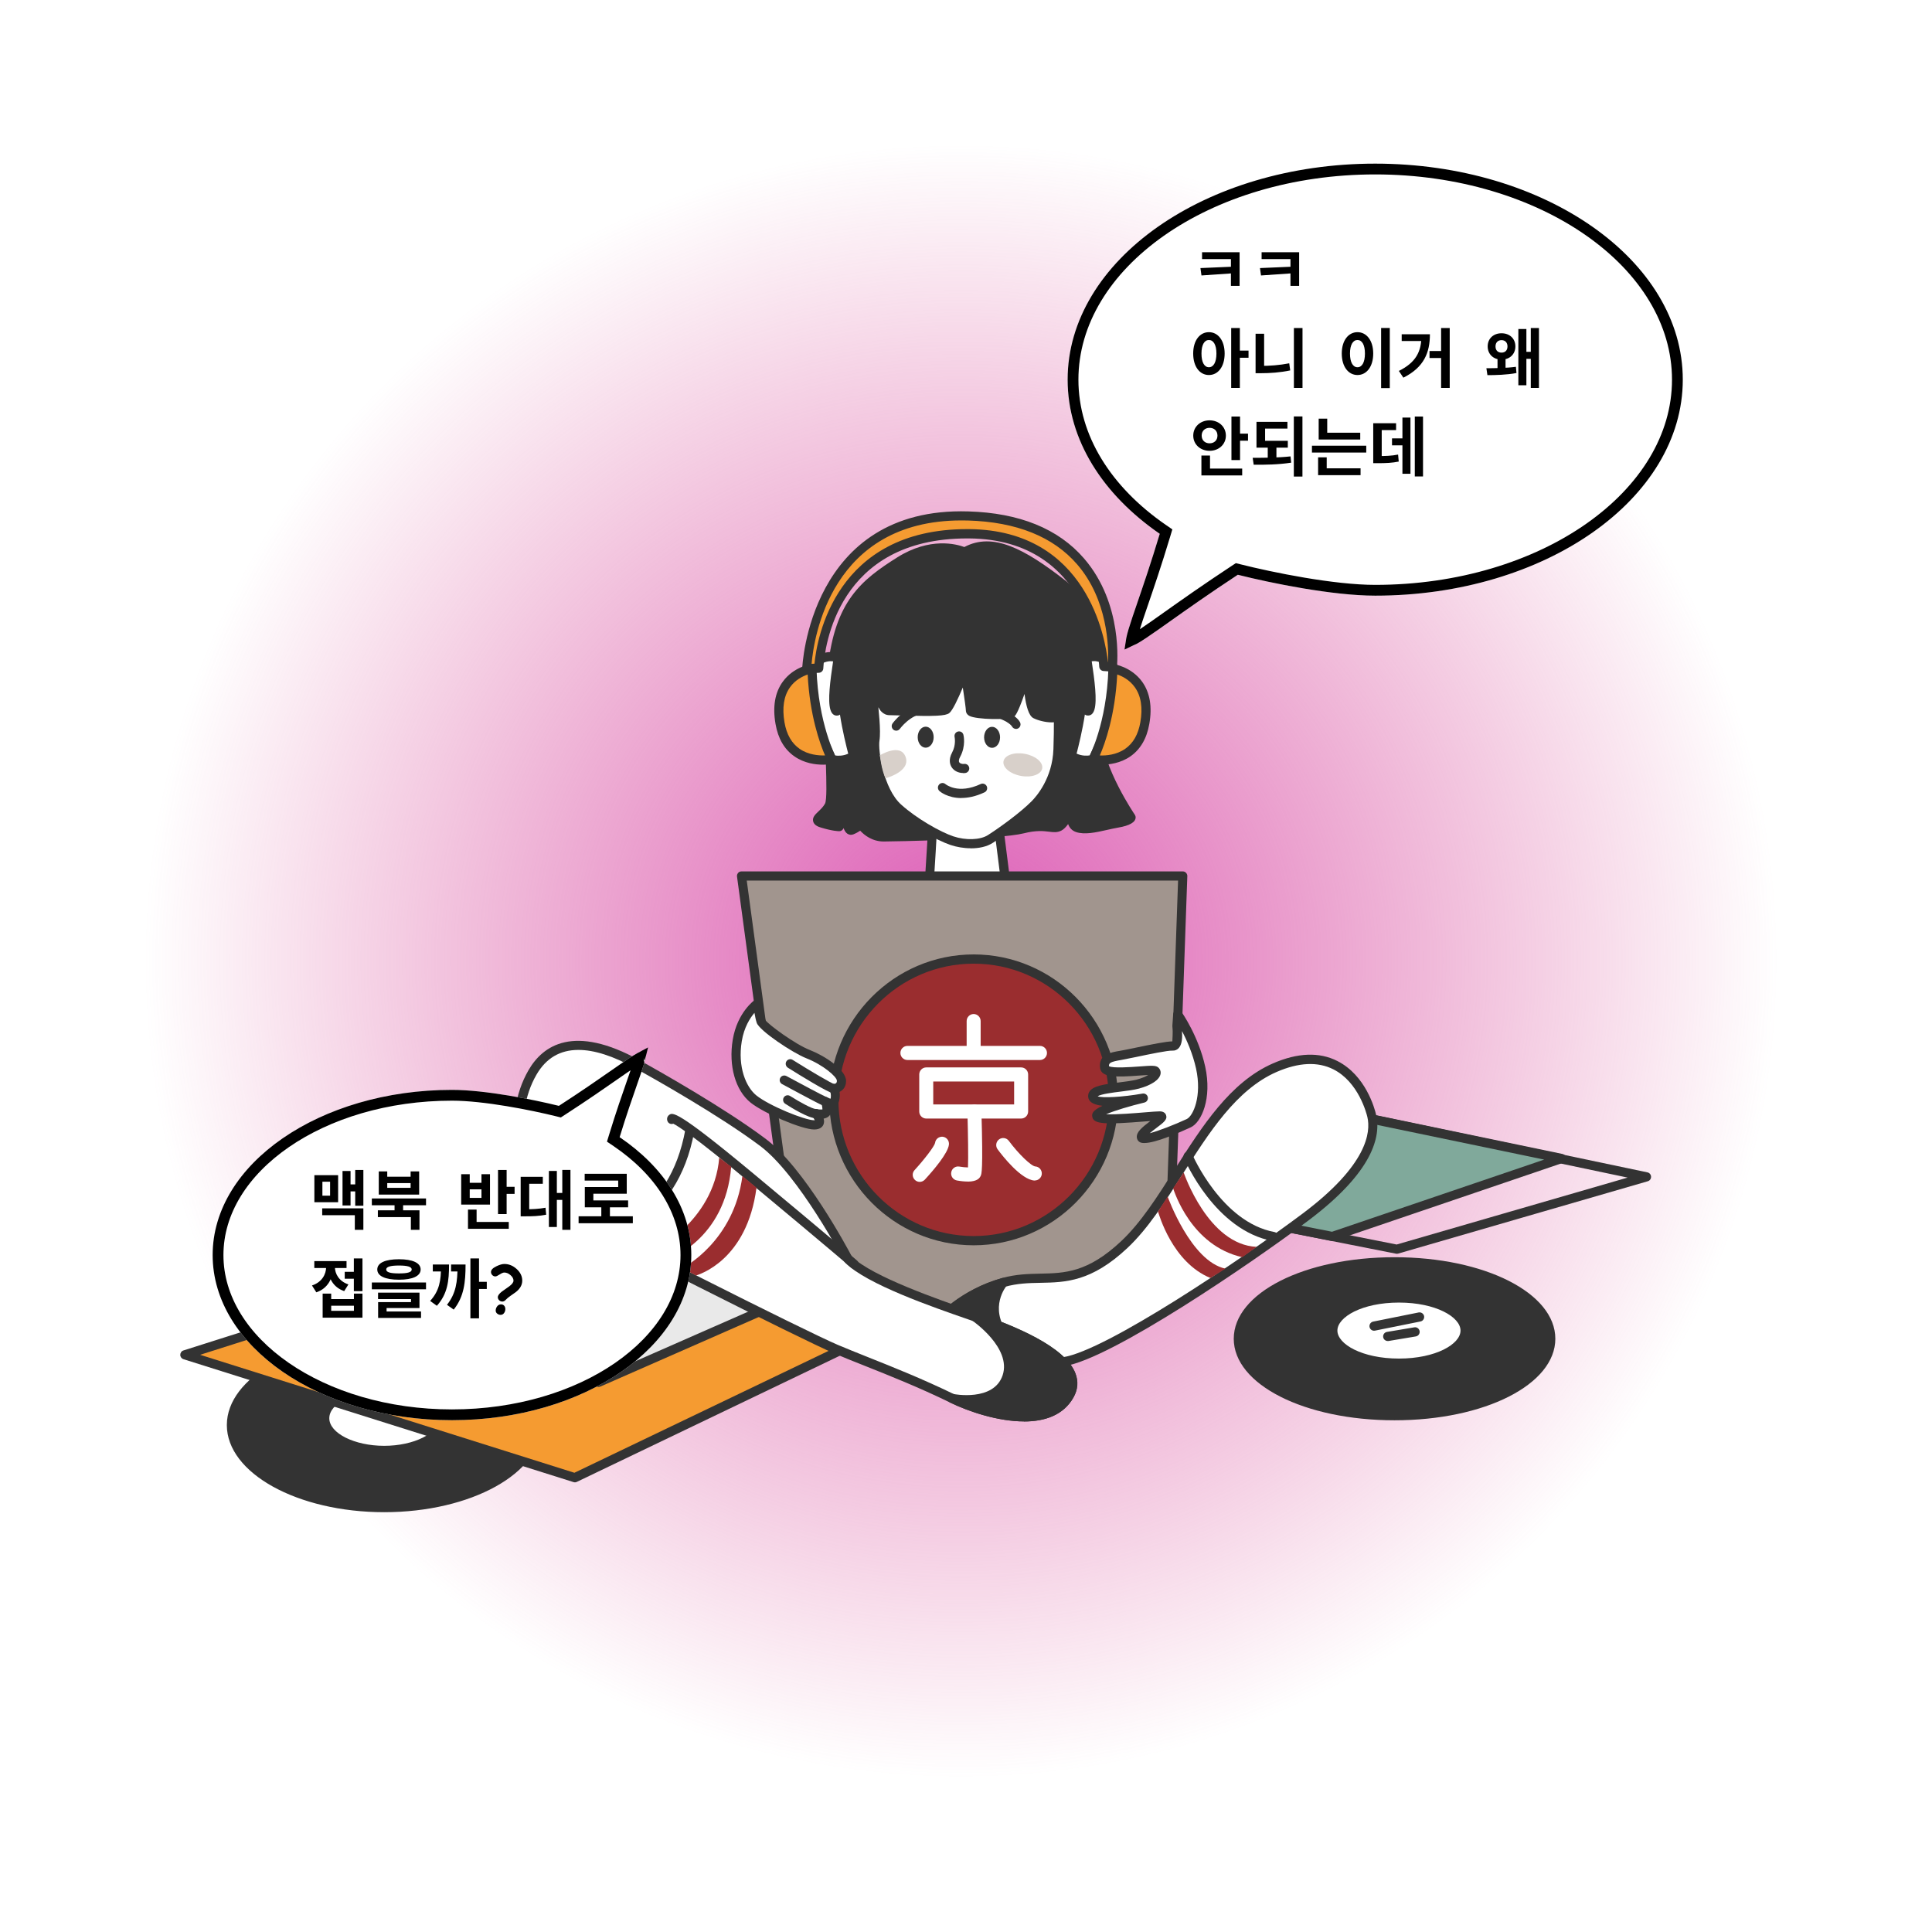 <svg width="393" height="393" viewBox="0 0 393 393" fill="none" xmlns="http://www.w3.org/2000/svg">
<circle cx="195.5" cy="195.5" r="167.484" fill="url(#paint0_radial_186_1890)"/>
<path d="M78.153 306.671C95.32 306.671 109.236 299.156 109.236 289.885C109.236 280.614 95.32 273.098 78.153 273.098C60.986 273.098 47.069 280.614 47.069 289.885C47.069 299.156 60.986 306.671 78.153 306.671Z" fill="#333333"/>
<path d="M78.153 307.604C60.502 307.604 46.143 299.655 46.143 289.885C46.143 280.114 60.502 272.151 78.153 272.151C95.803 272.151 110.162 280.1 110.162 289.885C110.162 299.67 95.803 307.604 78.153 307.604ZM78.153 274.017C61.528 274.017 47.995 281.133 47.995 289.87C47.995 298.608 61.528 305.724 78.153 305.724C94.777 305.724 108.31 298.608 108.31 289.87C108.31 281.133 94.777 274.017 78.153 274.017Z" fill="#333333"/>
<path d="M283.672 287.977C301.225 287.977 315.454 280.968 315.454 272.324C315.454 263.679 301.225 256.671 283.672 256.671C266.12 256.671 251.891 263.679 251.891 272.324C251.891 280.968 266.12 287.977 283.672 287.977Z" fill="#333333"/>
<path d="M283.672 288.909C265.339 288.909 250.965 281.621 250.965 272.323C250.965 263.026 265.324 255.738 283.672 255.738C302.021 255.738 316.38 263.026 316.38 272.323C316.38 281.621 302.021 288.909 283.672 288.909ZM283.672 257.603C266.663 257.603 252.831 264.203 252.831 272.323C252.831 280.444 266.663 287.044 283.672 287.044C300.682 287.044 314.528 280.444 314.528 272.323C314.528 264.203 300.696 257.603 283.672 257.603Z" fill="#333333"/>
<path d="M196.233 112.307C196.233 112.307 190.436 109.509 183.014 114.172C175.592 118.85 170.72 123.053 169.324 135.894C167.928 148.735 169.794 161.82 168.626 163.929C167.472 166.038 164.922 166.727 167.23 167.43C169.552 168.133 170.706 168.133 170.706 168.133L172.102 165.091C172.102 165.091 172.102 169.295 173.256 168.821C174.409 168.348 175.107 167.659 175.107 167.659C175.107 167.659 176.731 170.228 179.751 170.228C182.771 170.228 203.413 169.754 208.043 168.592C212.687 167.43 214.069 168.821 215.465 168.118C216.861 167.415 218.243 163.685 218.243 163.685C218.243 163.685 217.089 167.659 219.169 168.362C221.249 169.065 224.496 167.889 227.289 167.43C230.066 166.956 230.066 166.268 230.066 166.268C230.066 166.268 223.343 156.454 223.115 149.209C222.887 141.963 224.269 125.148 216.163 118.835C208.043 112.522 201.789 109.022 196.219 112.293L196.233 112.307Z" fill="#333333"/>
<path d="M179.766 171.174C177.415 171.174 175.805 169.869 174.979 168.979C174.623 169.223 174.167 169.482 173.612 169.711C173.184 169.883 172.728 169.84 172.358 169.582C172.016 169.352 171.774 168.951 171.603 168.448L171.56 168.535C171.404 168.865 171.076 169.08 170.72 169.08C170.592 169.08 169.352 169.065 166.973 168.334C166.56 168.205 165.606 167.918 165.406 167.071C165.221 166.253 165.819 165.694 166.446 165.091C166.916 164.646 167.458 164.13 167.814 163.484C168.213 162.753 168.113 158.994 167.999 155.364C167.842 150.098 167.629 142.881 168.398 135.794C169.851 122.322 175.164 118.003 182.515 113.383C189.168 109.194 194.581 110.686 196.162 111.274C201.974 108.189 208.371 111.604 216.733 118.104C224.026 123.771 224.026 136.841 224.012 145.493C224.012 146.884 224.012 148.118 224.041 149.166C224.254 156.038 230.765 165.622 230.836 165.722C230.935 165.88 231.007 166.067 231.007 166.253C231.007 167.243 229.81 167.946 227.445 168.348C226.705 168.477 225.95 168.649 225.166 168.822C222.944 169.324 220.65 169.84 218.884 169.252C218.043 168.965 217.545 168.377 217.274 167.631C216.847 168.219 216.377 168.721 215.878 168.965C215.052 169.381 214.283 169.295 213.385 169.18C212.302 169.051 210.807 168.865 208.257 169.51C203.228 170.773 181.589 171.174 179.737 171.174H179.766ZM175.136 166.741C175.136 166.741 175.207 166.741 175.236 166.741C175.506 166.77 175.763 166.928 175.919 167.172C175.976 167.258 177.33 169.309 179.78 169.309C182.757 169.309 203.385 168.822 207.858 167.702C210.735 166.971 212.488 167.186 213.656 167.329C214.411 167.415 214.781 167.459 215.094 167.301C215.75 166.971 216.818 165.005 217.431 163.37C217.602 162.896 218.115 162.652 218.585 162.81C219.055 162.968 219.325 163.47 219.183 163.958C218.898 164.933 218.599 167.172 219.511 167.487C220.793 167.918 222.83 167.459 224.81 167.014C225.608 166.827 226.42 166.655 227.189 166.526C228.044 166.382 228.571 166.225 228.898 166.096C227.331 163.671 222.459 155.622 222.246 149.252C222.217 148.19 222.217 146.927 222.217 145.507C222.217 137.716 222.217 124.703 215.65 119.581C207.701 113.398 201.761 110.155 196.732 113.111C196.461 113.268 196.148 113.283 195.863 113.154C195.649 113.053 190.393 110.657 183.527 114.976C176.418 119.452 171.646 123.34 170.278 136.009C169.523 142.968 169.737 150.098 169.894 155.321C170.05 160.658 170.093 163.269 169.48 164.403C168.982 165.306 168.27 165.981 167.757 166.469C167.714 166.512 167.671 166.54 167.629 166.583C168.825 166.942 169.68 167.1 170.193 167.172L171.318 164.733C171.503 164.331 171.931 164.116 172.358 164.216C172.785 164.316 173.085 164.689 173.085 165.12C173.085 166.139 173.213 167.258 173.384 167.803C174.096 167.444 174.523 167.028 174.523 167.014C174.694 166.842 174.936 166.741 175.179 166.741H175.136Z" fill="#333333"/>
<path d="M189.04 179.353C189.04 179.353 189.738 168.377 189.738 167.444C189.738 166.512 202.957 166.741 202.957 166.741L204.581 179.582L199.011 183.556L189.04 179.353Z" fill="white"/>
<path d="M199.026 184.489C198.912 184.489 198.784 184.46 198.67 184.417L188.698 180.213C188.327 180.056 188.099 179.697 188.128 179.295C188.327 176.253 188.826 168.176 188.826 167.444C188.826 167.2 188.968 166.856 189.154 166.684C189.424 166.411 190.265 165.579 203 165.809C203.456 165.809 203.841 166.167 203.898 166.626L205.522 179.467C205.564 179.812 205.422 180.142 205.137 180.342L199.567 184.317C199.41 184.431 199.225 184.489 199.026 184.489ZM190.008 178.75L198.897 182.495L203.584 179.152L202.131 167.659C197.302 167.588 192.159 167.702 190.635 168.018C190.535 170.098 190.136 176.626 189.994 178.75H190.008Z" fill="#333333"/>
<path d="M177.629 142.968C177.629 142.968 178.327 148.405 177.971 150.5C177.629 152.609 178.712 160.773 182.672 164.345C185.977 167.329 190.963 170.113 193.627 171.002C196.234 171.878 199.539 171.878 201.447 170.658C203.883 169.094 208.057 166.11 210.493 163.656C212.473 161.662 215.009 157.702 215.194 152.437C215.365 147.186 215.251 145.493 215.251 145.493L213.969 137.372L202.487 128.089L179.524 134.919L177.615 142.982L177.629 142.968Z" fill="white"/>
<path d="M197.487 172.552C196.034 172.552 194.567 172.294 193.342 171.878C190.521 170.931 185.393 168.047 182.059 165.034C177.814 161.217 176.689 152.623 177.073 150.342C177.344 148.735 176.903 144.56 176.717 143.082C176.703 142.968 176.717 142.853 176.732 142.752L178.64 134.689C178.712 134.359 178.968 134.101 179.282 134.015L202.245 127.185C202.53 127.099 202.844 127.157 203.086 127.358L214.568 136.64C214.753 136.784 214.867 136.999 214.895 137.229L216.177 145.349C216.192 145.507 216.306 147.229 216.135 152.48C215.921 159.037 212.274 163.197 211.163 164.316C208.499 166.999 204.126 170.055 201.96 171.447C200.721 172.251 199.111 172.566 197.487 172.566V172.552ZM178.569 143.025C178.683 143.986 179.225 148.635 178.897 150.658C178.583 152.552 179.68 160.4 183.299 163.656C186.461 166.512 191.276 169.238 193.926 170.127C196.447 170.974 199.41 170.873 200.963 169.869C203.684 168.118 207.63 165.22 209.852 162.982C210.835 161.992 214.083 158.276 214.283 152.394C214.454 147.286 214.34 145.55 214.34 145.536L213.129 137.86L202.302 129.108L180.321 135.65L178.569 143.025Z" fill="#333333"/>
<path d="M159.181 240.028L150.833 178.19H240.594L238.158 247.388L223.029 265.781L200.236 273.141L182.145 266.125L164.58 253.17L159.181 240.028Z" fill="#A1958E"/>
<path d="M200.237 274.074C200.123 274.074 200.009 274.06 199.909 274.017L181.817 267.015C181.746 266.986 181.675 266.943 181.603 266.9L164.039 253.93C163.896 253.83 163.797 253.686 163.725 253.528L158.326 240.386C158.298 240.315 158.269 240.228 158.269 240.157L149.922 178.319C149.879 178.047 149.964 177.789 150.135 177.573C150.306 177.358 150.563 177.258 150.833 177.258H240.594C240.85 177.258 241.078 177.358 241.264 177.545C241.434 177.731 241.534 177.975 241.52 178.219L239.084 247.416C239.084 247.617 238.999 247.818 238.87 247.976L223.742 266.369C223.628 266.498 223.485 266.613 223.314 266.656L200.521 274.017C200.436 274.045 200.336 274.06 200.237 274.06V274.074ZM182.601 265.308L200.265 272.151L222.488 264.978L237.246 247.043L239.64 179.123H151.902L160.093 239.784L165.335 252.567L182.601 265.308Z" fill="#333333"/>
<path d="M218.155 243.981C229.259 232.798 229.259 214.665 218.155 203.482C207.051 192.298 189.047 192.298 177.943 203.482C166.839 214.665 166.839 232.798 177.943 243.981C189.047 255.165 207.051 255.165 218.155 243.981Z" fill="#9A2D2F"/>
<path d="M198.057 253.313C181.86 253.313 168.697 240.042 168.697 223.729C168.697 207.416 181.874 194.145 198.057 194.145C214.24 194.145 227.431 207.416 227.431 223.729C227.431 240.042 214.254 253.313 198.057 253.313ZM198.057 196.024C182.886 196.024 170.549 208.449 170.549 223.729C170.549 239.009 182.886 251.434 198.057 251.434C213.229 251.434 225.565 239.009 225.565 223.729C225.565 208.449 213.229 196.024 198.057 196.024Z" fill="#333333"/>
<path d="M284.142 255.035C284.142 255.035 284.028 255.035 283.971 255.021L248.486 248.019C248.144 247.947 247.873 247.703 247.774 247.373C247.674 247.043 247.774 246.685 248.016 246.441L269.811 225.178C270.025 224.963 270.339 224.877 270.638 224.934L335.113 238.478C335.526 238.564 335.839 238.923 335.853 239.353C335.868 239.784 335.597 240.171 335.184 240.286L284.385 255.006C284.299 255.035 284.214 255.049 284.128 255.049L284.142 255.035ZM250.566 246.527L284.1 253.155L331.081 239.54L270.737 226.857L250.566 246.527Z" fill="#333333"/>
<path d="M317.648 235.652L270.453 225.838L248.657 247.086L271.008 251.505L317.648 235.652Z" fill="#80A99B"/>
<path d="M271.008 252.438C271.008 252.438 270.894 252.438 270.837 252.424L248.472 248.005C248.13 247.933 247.859 247.689 247.76 247.359C247.66 247.029 247.76 246.67 248.002 246.427L269.797 225.164C270.011 224.948 270.324 224.862 270.624 224.92L317.819 234.733C318.232 234.819 318.531 235.164 318.56 235.594C318.588 236.01 318.332 236.398 317.933 236.541L271.293 252.409C271.193 252.438 271.094 252.452 270.994 252.452L271.008 252.438ZM250.566 246.527L270.951 250.559L314.115 235.881L270.737 226.871L250.566 246.541V246.527Z" fill="#333333"/>
<path d="M191.134 268.579C191.134 268.579 195.778 263.213 204.126 260.874C212.474 258.536 218.271 262.983 228.713 253.17C239.155 243.356 245.409 223.27 259.327 217.201C273.245 211.132 278.117 223.04 279.043 227.015C279.969 230.989 278.345 237.99 265.595 247.574C252.845 257.158 225.465 275.609 216.42 277.001C207.374 278.407 199.254 277.474 199.254 277.474L191.134 268.593V268.579Z" fill="white"/>
<path d="M205.849 278.708C201.96 278.708 199.339 278.407 199.14 278.393C198.912 278.364 198.712 278.263 198.57 278.091L190.45 269.21C190.136 268.866 190.122 268.321 190.436 267.962C190.635 267.732 195.35 262.352 203.869 259.97C206.675 259.181 209.183 259.138 211.604 259.081C216.562 258.981 221.249 258.88 228.072 252.467C232.089 248.693 235.451 243.399 238.998 237.804C244.526 229.109 250.238 220.113 258.942 216.311C263.956 214.131 268.358 213.958 272.034 215.824C277.789 218.736 279.627 225.451 279.926 226.771C280.937 231.104 279.37 238.349 266.122 248.292C254.597 256.943 226.106 276.413 216.533 277.89C212.587 278.507 208.826 278.679 205.821 278.679L205.849 278.708ZM199.695 276.57C201.305 276.728 208.485 277.288 216.277 276.068C224.995 274.72 252.332 256.341 265.039 246.814C278.131 236.986 278.871 230.314 278.145 227.215C277.974 226.498 276.35 220.099 271.222 217.517C268.059 215.924 264.184 216.096 259.697 218.047C251.506 221.62 245.95 230.372 240.58 238.822C236.961 244.518 233.528 249.913 229.354 253.844C222.018 260.745 216.761 260.846 211.661 260.946C209.24 260.989 206.96 261.047 204.382 261.764C198.043 263.543 193.869 267.159 192.416 268.593L199.695 276.556V276.57Z" fill="#333333"/>
<path d="M216.42 276.987C207.374 278.393 199.254 277.46 199.254 277.46L191.134 268.579C191.134 268.579 195.778 263.213 204.126 260.874C204.126 260.874 199.895 265.781 204.24 271.735C208.585 277.69 216.42 276.987 216.42 276.987Z" fill="#333333"/>
<path d="M205.849 278.708C201.96 278.708 199.339 278.407 199.14 278.393C198.912 278.364 198.712 278.263 198.57 278.091L190.45 269.21C190.136 268.866 190.122 268.321 190.436 267.962C190.635 267.732 195.35 262.352 203.869 259.97C204.268 259.856 204.681 260.028 204.895 260.372C205.108 260.717 205.08 261.176 204.809 261.477C204.667 261.649 201.134 265.91 204.966 271.176C208.969 276.642 216.248 276.068 216.32 276.054C216.804 275.996 217.26 276.37 217.317 276.872C217.374 277.374 217.032 277.833 216.533 277.905C212.587 278.522 208.826 278.694 205.821 278.694L205.849 278.708ZM199.695 276.57C200.806 276.671 204.539 276.972 209.297 276.757C207.259 275.939 205.151 274.562 203.499 272.295C200.593 268.321 201.205 264.719 202.131 262.51C197.045 264.404 193.698 267.345 192.416 268.608L199.695 276.57Z" fill="#333333"/>
<path d="M78.153 295.021C84.832 295.021 90.247 292.092 90.247 288.479C90.247 284.865 84.832 281.936 78.153 281.936C71.473 281.936 66.058 284.865 66.058 288.479C66.058 292.092 71.473 295.021 78.153 295.021Z" fill="white"/>
<path d="M78.153 295.954C70.845 295.954 65.132 292.668 65.132 288.479C65.132 284.289 70.859 281.004 78.153 281.004C85.446 281.004 91.173 284.289 91.173 288.479C91.173 292.668 85.446 295.954 78.153 295.954ZM78.153 282.883C72.098 282.883 66.984 285.451 66.984 288.493C66.984 291.535 72.098 294.103 78.153 294.103C84.207 294.103 89.321 291.535 89.321 288.493C89.321 285.451 84.207 282.883 78.153 282.883Z" fill="#333333"/>
<path d="M37.596 275.595L116.915 300.588L175.364 272.553L119.237 249.669L37.596 275.595Z" fill="#F59B31"/>
<path d="M116.915 301.52C116.815 301.52 116.73 301.52 116.644 301.477L37.325 276.484C36.941 276.37 36.67 276.011 36.67 275.595C36.67 275.193 36.926 274.82 37.311 274.705L118.952 248.78C119.151 248.722 119.379 248.722 119.579 248.808L175.706 271.707C176.048 271.85 176.276 272.18 176.29 272.539C176.29 272.912 176.09 273.256 175.763 273.414L117.314 301.449C117.185 301.506 117.057 301.535 116.915 301.535V301.52ZM40.687 275.58L116.843 299.584L173.056 272.625L119.194 250.659L40.687 275.595V275.58Z" fill="#333333"/>
<path d="M298.018 270.659C298.018 274.318 291.992 277.288 284.57 277.288C277.148 277.288 271.122 274.318 271.122 270.659C271.122 267.001 277.148 264.031 284.57 264.031C291.992 264.031 298.018 267.001 298.018 270.659Z" fill="white"/>
<path d="M284.57 278.22C276.507 278.22 270.196 274.906 270.196 270.659C270.196 266.412 276.507 263.098 284.57 263.098C292.633 263.098 298.944 266.412 298.944 270.659C298.944 274.906 292.633 278.22 284.57 278.22ZM284.57 264.963C277.077 264.963 272.048 267.905 272.048 270.659C272.048 273.414 277.077 276.355 284.57 276.355C292.063 276.355 297.092 273.414 297.092 270.659C297.092 267.905 292.063 264.963 284.57 264.963Z" fill="#333333"/>
<path d="M279.498 270.688C279.071 270.688 278.686 270.387 278.587 269.942C278.487 269.44 278.815 268.938 279.313 268.837L288.587 266.972C289.086 266.886 289.57 267.202 289.684 267.704C289.784 268.206 289.456 268.708 288.957 268.808L279.684 270.674C279.684 270.674 279.555 270.688 279.498 270.688Z" fill="#333333"/>
<path d="M282.276 272.783C281.835 272.783 281.436 272.453 281.365 272.008C281.279 271.506 281.621 271.018 282.134 270.932L287.704 269.999C288.202 269.913 288.687 270.258 288.772 270.774C288.858 271.276 288.516 271.764 288.003 271.85L282.433 272.783C282.433 272.783 282.333 272.783 282.276 272.783Z" fill="#333333"/>
<path d="M88.737 270.688L121.786 281.205L154.494 266.829L129.607 254.389L88.737 270.688Z" fill="#E9E9E9"/>
<path d="M121.786 282.137C121.687 282.137 121.601 282.123 121.502 282.094L88.452 271.578C88.082 271.463 87.825 271.118 87.811 270.717C87.811 270.315 88.025 269.956 88.395 269.813L129.28 253.514C129.522 253.414 129.792 253.428 130.035 253.543L154.907 265.982C155.235 266.14 155.434 266.484 155.42 266.843C155.42 267.202 155.192 267.532 154.865 267.675L122.157 282.037C122.043 282.094 121.915 282.109 121.786 282.109V282.137ZM91.501 270.588L121.73 280.2L152.286 266.771L129.565 255.408L91.486 270.588H91.501Z" fill="#333333"/>
<path d="M172.572 256.197C172.572 256.197 163.298 238.449 155.178 232.366C147.058 226.297 134.308 219.052 129.664 216.484C125.02 213.915 113.895 208.535 108.325 218.119C102.755 227.703 105.775 241.018 113.424 245.68C121.074 250.358 163.982 271.836 170.022 274.418C176.048 276.986 184.281 279.913 193.683 284.461C200.179 287.604 213.399 291.233 217.573 283.758C221.747 276.283 205.051 270.214 198.327 267.876C191.604 265.537 176.988 260.63 172.586 256.197H172.572Z" fill="white"/>
<path d="M208.285 289.139C202.957 289.139 197.003 287.116 193.285 285.308C186.846 282.18 181.033 279.87 175.919 277.833C173.64 276.929 171.546 276.097 169.666 275.293C163.483 272.668 120.59 251.161 112.954 246.498C104.535 241.362 101.9 227.344 107.527 217.66C110.433 212.653 116.715 208.262 130.106 215.68C133.995 217.832 147.314 225.336 155.719 231.634C163.64 237.56 172.386 253.887 173.312 255.652C177.472 259.698 191.02 264.389 197.544 266.642L198.598 267.015C206.248 269.669 216.661 273.844 218.755 279.397C219.368 281.032 219.24 282.654 218.357 284.246C216.319 287.89 212.487 289.153 208.271 289.153L208.285 289.139ZM117.655 213.571C113.923 213.571 111.074 215.25 109.136 218.593C104.079 227.301 106.444 240.329 113.923 244.891C121.516 249.526 164.238 270.946 170.392 273.557C172.258 274.346 174.338 275.179 176.603 276.083C181.746 278.134 187.586 280.458 194.097 283.615C199.025 286.011 212.701 290.602 216.775 283.299C217.388 282.209 217.473 281.133 217.06 280.028C215.037 274.648 202.231 270.214 198.028 268.751L196.974 268.392C189.737 265.882 176.275 261.233 171.931 256.857C171.859 256.785 171.802 256.714 171.76 256.627C171.674 256.455 162.486 238.995 154.637 233.112C146.317 226.885 133.083 219.439 129.237 217.301C124.75 214.805 120.875 213.571 117.67 213.571H117.655Z" fill="#333333"/>
<path d="M198.328 267.89C205.051 270.229 221.747 276.298 217.573 283.773C213.399 291.248 200.18 287.618 193.684 284.476C193.684 284.476 202.729 286.341 204.809 280.042C206.903 273.73 198.313 267.89 198.313 267.89H198.328Z" fill="#333333"/>
<path d="M208.285 289.139C202.957 289.139 197.003 287.116 193.285 285.308C192.872 285.107 192.658 284.619 192.815 284.174C192.957 283.73 193.413 283.471 193.883 283.558C193.969 283.572 202.145 285.179 203.955 279.741C205.792 274.174 197.9 268.722 197.815 268.665C197.43 268.407 197.302 267.89 197.501 267.474C197.715 267.058 198.185 266.857 198.627 267.015C206.277 269.669 216.69 273.844 218.784 279.397C219.397 281.032 219.269 282.654 218.385 284.246C216.348 287.89 212.516 289.153 208.299 289.153L208.285 289.139ZM198.812 285.509C204.952 287.532 213.656 288.88 216.761 283.314C217.374 282.223 217.459 281.147 217.046 280.042C215.536 276.04 208.029 272.539 202.573 270.43C204.795 272.897 206.96 276.484 205.693 280.329C204.596 283.658 201.69 285.064 198.812 285.509Z" fill="#333333"/>
<path d="M173.74 258.077C173.526 258.077 173.313 258.005 173.127 257.847C173.099 257.818 169.438 254.633 152.272 240.343C141.161 231.089 137.884 229.038 136.958 228.578C136.502 228.751 135.989 228.55 135.79 228.091C135.591 227.631 135.704 227.115 136.089 226.814C136.816 226.254 137.571 225.666 153.454 238.894C170.663 253.213 174.31 256.398 174.352 256.427C174.737 256.771 174.78 257.359 174.452 257.747C174.267 257.962 174.011 258.062 173.754 258.062L173.74 258.077Z" fill="#333333"/>
<path d="M122.485 251.764C122.014 251.764 121.616 251.405 121.573 250.932C121.516 250.415 121.872 249.956 122.385 249.899C122.94 249.827 136.132 248.062 139.437 229.64C139.522 229.138 140.007 228.794 140.519 228.894C141.018 228.98 141.36 229.468 141.26 229.97C137.699 249.813 122.741 251.735 122.599 251.749C122.57 251.749 122.527 251.749 122.499 251.749L122.485 251.764Z" fill="#333333"/>
<path d="M259.085 252.467C259.085 252.467 258.971 252.467 258.914 252.452C247.19 250.286 241.093 236.154 240.836 235.551C240.637 235.078 240.851 234.533 241.321 234.332C241.791 234.131 242.332 234.346 242.531 234.82C242.588 234.963 248.515 248.636 259.241 250.616C259.74 250.716 260.082 251.19 259.982 251.706C259.897 252.151 259.512 252.467 259.07 252.467H259.085Z" fill="#333333"/>
<path d="M135.434 256.412L132.3 254.834C132.414 254.777 145.22 248.708 146.303 235.479L148.739 237.316C147.528 252.209 135.989 256.154 135.434 256.412Z" fill="#9A2D2F"/>
<path d="M141.616 259.468L138.753 257.976C139.18 257.79 149.295 252.452 151.018 239.224L153.882 241.591C151.944 256.47 142.101 259.253 141.616 259.454V259.468Z" fill="#9A2D2F"/>
<path d="M252.717 255.738C242.275 253.399 238.87 242.352 238.628 241.721L240.779 238.507C240.836 238.65 245.779 253.213 255.623 253.629L252.717 255.738Z" fill="#9A2D2F"/>
<path d="M246.235 259.971C238.457 256.785 235.765 247.029 235.551 246.441L237.517 243.399C237.56 243.528 242.261 256.599 249.284 258.062L246.221 259.971H246.235Z" fill="#9A2D2F"/>
<path d="M154.138 204.116C154.138 204.116 150.833 206.397 149.964 211.649C149.095 216.9 150.662 221.462 153.269 223.557C155.876 225.666 163.355 228.808 165.62 228.808C167.885 228.808 165.962 226.527 165.962 226.527C165.962 226.527 168.227 227.058 168.227 225.824C168.227 224.59 167.885 224.073 167.885 224.073C167.885 224.073 169.452 225.121 169.794 223.729C170.136 222.323 169.623 221.448 169.623 221.448C169.623 221.448 171.19 221.448 171.19 219.87C171.19 218.291 167.543 215.666 164.409 214.432C161.275 213.212 155.192 208.822 154.836 207.775C154.494 206.727 154.138 204.102 154.138 204.102V204.116Z" fill="white"/>
<path d="M165.62 229.755C163.141 229.755 155.42 226.484 152.685 224.289C149.594 221.806 148.169 216.785 149.053 211.491C149.979 205.91 153.469 203.442 153.611 203.341C153.882 203.155 154.209 203.126 154.509 203.255C154.808 203.384 155.007 203.657 155.05 203.987C155.15 204.69 155.449 206.699 155.705 207.502C156.161 208.306 161.688 212.395 164.723 213.585C167.7 214.748 172.102 217.56 172.102 219.884C172.102 221.075 171.489 221.763 170.777 222.108C170.848 222.596 170.862 223.227 170.677 223.959C170.464 224.819 169.908 225.149 169.609 225.278C169.452 225.336 169.295 225.379 169.125 225.393C169.125 225.537 169.125 225.68 169.125 225.838C169.125 226.355 168.911 226.814 168.526 227.129C168.241 227.359 167.899 227.474 167.543 227.545C167.657 227.947 167.671 228.392 167.486 228.794C167.287 229.238 166.788 229.755 165.606 229.755H165.62ZM153.497 205.996C152.571 207.072 151.36 208.951 150.89 211.792C150.021 217.057 151.759 221.132 153.853 222.825C156.432 224.905 163.683 227.875 165.62 227.875C165.663 227.875 165.691 227.875 165.734 227.875C165.634 227.646 165.435 227.33 165.264 227.129C165.008 226.828 164.979 226.383 165.179 226.039C165.378 225.695 165.777 225.522 166.176 225.608C166.56 225.695 167.059 225.723 167.301 225.666C167.273 224.891 167.087 224.547 167.087 224.547C166.874 224.174 166.945 223.686 167.258 223.385C167.572 223.098 168.042 223.04 168.384 223.27C168.569 223.385 168.854 223.485 168.968 223.485C169.125 222.495 168.825 221.893 168.811 221.878C168.654 221.591 168.654 221.233 168.811 220.946C168.982 220.659 169.281 220.486 169.595 220.486C170.236 220.472 170.236 220.013 170.236 219.841C170.236 219.023 167.401 216.598 164.039 215.278C161.261 214.188 154.466 209.669 153.925 208.047C153.754 207.531 153.583 206.713 153.454 205.967L153.497 205.996Z" fill="#333333"/>
<path d="M169.623 222.395C169.623 222.395 169.523 222.395 169.466 222.395C168.355 222.208 162.657 218.693 160.264 217.187C159.836 216.914 159.694 216.34 159.965 215.895C160.235 215.465 160.805 215.321 161.232 215.594C164.893 217.89 169.096 220.372 169.794 220.558C170.278 220.687 170.606 221.175 170.492 221.663C170.406 222.093 170.036 222.409 169.609 222.409L169.623 222.395Z" fill="#333333"/>
<path d="M167.885 225.02C167.757 225.02 167.643 224.992 167.515 224.948C166.275 224.418 159.381 220.687 159.096 220.529C158.64 220.286 158.469 219.726 158.711 219.267C158.953 218.808 159.509 218.65 159.965 218.88C162.415 220.199 167.301 222.825 168.241 223.227C168.711 223.428 168.925 223.973 168.726 224.446C168.569 224.805 168.227 225.006 167.871 225.006L167.885 225.02Z" fill="#333333"/>
<path d="M165.962 227.474C164.423 227.474 160.791 225.221 159.722 224.518C159.295 224.245 159.167 223.657 159.437 223.227C159.708 222.796 160.278 222.667 160.719 222.94C162.714 224.217 165.292 225.594 165.962 225.594C166.475 225.594 166.888 226.01 166.888 226.527C166.888 227.043 166.475 227.459 165.962 227.459V227.474Z" fill="#333333"/>
<path d="M198.057 215.451C197.273 215.451 196.632 214.805 196.632 214.016V207.703C196.632 206.914 197.273 206.268 198.057 206.268C198.84 206.268 199.481 206.914 199.481 207.703V214.016C199.481 214.805 198.84 215.451 198.057 215.451Z" fill="white"/>
<path d="M211.547 215.623H184.581C183.797 215.623 183.156 214.977 183.156 214.188C183.156 213.399 183.797 212.753 184.581 212.753H211.547C212.331 212.753 212.972 213.399 212.972 214.188C212.972 214.977 212.331 215.623 211.547 215.623Z" fill="white"/>
<path d="M207.715 227.531H188.413C187.629 227.531 186.988 226.885 186.988 226.096V218.564C186.988 217.775 187.629 217.129 188.413 217.129H207.715C208.499 217.129 209.14 217.775 209.14 218.564V226.096C209.14 226.885 208.499 227.531 207.715 227.531ZM189.837 224.662H206.291V219.999H189.837V224.662Z" fill="white"/>
<path d="M196.832 240.343C196.248 240.343 195.535 240.286 194.652 240.128C193.883 239.985 193.356 239.253 193.498 238.464C193.627 237.689 194.367 237.158 195.151 237.302C195.749 237.402 196.433 237.474 196.903 237.474C196.989 235.609 196.917 230.63 196.789 226.154C196.761 225.365 197.387 224.705 198.171 224.676C198.94 224.662 199.61 225.278 199.638 226.068C199.994 238.162 199.667 238.837 199.481 239.195C199.311 239.554 198.897 240.358 196.832 240.358V240.343Z" fill="white"/>
<path d="M187.088 240.415C186.746 240.415 186.39 240.286 186.119 240.028C185.535 239.482 185.507 238.579 186.048 238.005C188.113 235.752 190.051 233.184 190.208 232.495C190.293 231.706 190.991 231.161 191.775 231.233C192.558 231.319 193.114 232.036 193.028 232.825C192.829 234.604 189.88 238.048 188.128 239.956C187.843 240.257 187.458 240.415 187.088 240.415Z" fill="white"/>
<path d="M210.507 240.142C210.507 240.142 210.436 240.142 210.394 240.142C207.701 239.927 203.997 235.236 202.929 233.786C202.459 233.155 202.587 232.251 203.214 231.778C203.841 231.304 204.738 231.434 205.208 232.065C207.188 234.733 209.767 237.216 210.607 237.273C211.391 237.33 211.975 238.019 211.918 238.808C211.861 239.554 211.234 240.128 210.493 240.128L210.507 240.142Z" fill="white"/>
<path d="M239.369 208.679C239.369 208.679 240.095 212.854 238.542 212.782C236.99 212.71 230.038 214.331 228.029 214.661C226.021 214.991 224.425 215.264 224.681 217.158C224.952 219.037 234.326 217.287 234.995 217.832C235.651 218.377 234.454 219.712 231.448 220.53C228.442 221.347 221.761 221.247 222.288 223.184C222.815 225.121 232.573 223.37 232.573 223.37C232.573 223.37 222.944 225.666 223.086 227C223.214 228.349 233.913 227 235.921 227C237.93 227 232.046 229.97 232.175 231.304C232.303 232.653 240.067 229.281 241.805 228.478C243.543 227.675 245.551 223.227 244.212 217.172C242.873 211.118 239.525 206.397 239.525 206.397L239.369 208.693V208.679Z" fill="white"/>
<path d="M232.744 232.51C232.374 232.51 232.075 232.452 231.861 232.337C231.505 232.137 231.291 231.792 231.249 231.391C231.135 230.314 232.203 229.396 233.998 228.033C233.699 228.062 233.371 228.091 233.044 228.105C224.767 228.779 222.331 228.722 222.174 227.072C222.132 226.656 222.06 225.967 224.254 224.934C222.73 224.762 221.647 224.317 221.405 223.399C221.277 222.926 221.348 222.438 221.619 222.036C222.36 220.917 224.425 220.573 227.716 220.171C228.998 220.013 230.323 219.841 231.22 219.611C232.303 219.324 233.086 218.966 233.571 218.664C233.044 218.693 232.403 218.736 231.847 218.779C227.018 219.138 224.055 219.21 223.784 217.287C223.385 214.504 225.878 214.073 227.887 213.743C228.499 213.643 229.582 213.413 230.836 213.155C234.425 212.409 237.275 211.835 238.471 211.835H238.485C238.685 211.419 238.685 210.027 238.485 208.822C238.485 208.75 238.471 208.679 238.485 208.593L238.642 206.297C238.671 205.91 238.941 205.565 239.312 205.465C239.696 205.364 240.095 205.493 240.323 205.823C240.466 206.024 243.785 210.759 245.152 216.943C246.591 223.456 244.383 228.306 242.232 229.31C239.995 230.343 235.095 232.51 232.787 232.51H232.744ZM235.907 226.068C236.804 226.068 237.104 226.555 237.203 226.842C237.502 227.732 236.705 228.335 235.252 229.425C234.881 229.712 234.326 230.128 233.87 230.515C235.651 230.056 238.87 228.808 241.406 227.631C242.716 227.015 244.525 222.954 243.3 217.373C242.631 214.346 241.434 211.634 240.437 209.74C240.523 210.874 240.494 212.38 239.81 213.155C239.468 213.542 239.027 213.743 238.5 213.715C237.574 213.657 233.713 214.461 231.192 214.991C229.91 215.25 228.813 215.479 228.186 215.594C225.878 215.981 225.536 216.211 225.593 216.885C226.419 217.33 230.109 217.057 231.705 216.943C234.311 216.742 235.081 216.713 235.579 217.115C235.992 217.459 236.178 217.976 236.064 218.507C235.822 219.669 234.183 220.759 231.69 221.433C230.679 221.706 229.354 221.878 227.944 222.05C226.533 222.223 223.984 222.538 223.285 222.997C224.154 223.385 228.3 223.184 232.417 222.452C232.915 222.366 233.386 222.682 233.485 223.184C233.585 223.672 233.286 224.159 232.787 224.274C229.924 224.963 226.69 225.924 225.009 226.656C227.089 226.756 230.978 226.426 232.887 226.268C234.269 226.154 235.366 226.068 235.921 226.068H235.907Z" fill="#333333"/>
<path d="M175.592 145.249C175.592 145.249 176.746 145.952 177.686 143.843C178.612 141.734 178.84 138.936 178.84 138.936C178.84 138.936 178.612 144.546 180.934 144.546C183.256 144.546 191.604 145.019 192.53 144.316C193.456 143.613 196.234 136.368 196.234 136.368C196.234 136.368 197.387 143.613 197.387 144.546C197.387 145.478 205.037 145.478 205.735 145.019C206.433 144.546 208.983 136.382 208.983 136.382C208.983 136.382 209.211 144.56 210.607 145.263C212.003 145.966 215.009 146.425 215.251 145.493C215.493 144.56 216.405 141.518 216.875 138.721C217.345 135.923 215.023 128.678 215.023 128.678L207.131 119.093L188.342 117.458L176.518 134.273L175.592 145.249Z" fill="#333333"/>
<path d="M213.898 146.942C212.63 146.942 211.106 146.54 210.209 146.081C209.254 145.607 208.713 143.57 208.399 141.16C206.946 145.335 206.462 145.65 206.263 145.794C205.208 146.511 198.584 146.382 197.188 145.622C196.547 145.277 196.476 144.747 196.476 144.546C196.476 144.144 196.177 142.035 195.849 139.854C194.866 142.193 193.755 144.56 193.085 145.062C192.33 145.636 190.236 145.737 183.356 145.536C182.33 145.507 181.475 145.478 180.934 145.478C180.307 145.478 179.737 145.22 179.282 144.747C179.039 144.503 178.854 144.201 178.683 143.857C178.641 143.986 178.584 144.101 178.527 144.216C178.057 145.277 177.43 145.952 176.675 146.181C175.863 146.44 175.236 146.11 175.122 146.038C174.823 145.851 174.652 145.507 174.68 145.163L175.606 134.187C175.606 134.015 175.678 133.857 175.777 133.728L187.601 116.913C187.786 116.64 188.1 116.497 188.441 116.525L207.231 118.161C207.473 118.175 207.701 118.304 207.858 118.491L215.736 128.075C215.807 128.161 215.864 128.276 215.907 128.391C216.149 129.151 218.286 135.937 217.801 138.879C217.431 141.102 216.79 143.441 216.405 144.833C216.306 145.22 216.22 145.521 216.163 145.722C216.049 146.153 215.75 146.497 215.308 146.698C214.938 146.87 214.439 146.942 213.898 146.942ZM208.998 135.435C208.998 135.435 209.083 135.435 209.126 135.435C209.568 135.493 209.909 135.88 209.924 136.325C210.038 140.184 210.579 143.9 211.106 144.445C212.103 144.933 213.841 145.163 214.425 145.019C214.482 144.833 214.539 144.589 214.625 144.302C214.995 142.939 215.636 140.672 215.978 138.534C216.32 136.482 214.867 131.188 214.212 129.094L206.69 119.954L188.812 118.405L177.43 134.574L176.646 143.828C176.703 143.714 176.774 143.584 176.846 143.441C177.7 141.518 177.928 138.864 177.928 138.835C177.971 138.333 178.413 137.946 178.911 137.989C179.41 138.018 179.794 138.448 179.78 138.95C179.723 140.385 179.951 142.724 180.621 143.427C180.749 143.556 180.834 143.584 180.934 143.584C181.49 143.584 182.359 143.613 183.413 143.642C185.749 143.714 191.205 143.871 192.046 143.498C192.473 143.054 194.14 139.237 195.379 136.009C195.536 135.622 195.92 135.378 196.333 135.421C196.747 135.464 197.088 135.779 197.145 136.196C197.316 137.286 198.114 142.293 198.285 144.044C199.567 144.402 204.04 144.46 205.18 144.201C205.693 143.326 207.06 139.424 208.1 136.066C208.228 135.679 208.585 135.421 208.983 135.421L208.998 135.435Z" fill="#333333"/>
<path d="M195.92 157.243C194.966 157.243 194.097 156.827 193.612 156.11C193.285 155.622 192.857 154.575 193.684 153.054C194.524 151.49 194.182 149.94 194.182 149.926C194.068 149.424 194.367 148.922 194.866 148.807C195.365 148.678 195.863 148.979 195.977 149.481C196.006 149.567 196.518 151.734 195.308 153.958C195.051 154.431 194.98 154.847 195.137 155.077C195.293 155.306 195.692 155.435 196.12 155.392C196.632 155.321 197.088 155.694 197.16 156.196C197.217 156.712 196.86 157.171 196.362 157.243C196.219 157.258 196.077 157.272 195.934 157.272L195.92 157.243Z" fill="#333333"/>
<path d="M195.55 162.336C192.758 162.336 191.191 161.002 191.105 160.916C190.721 160.572 190.678 159.984 191.02 159.596C191.348 159.209 191.932 159.166 192.316 159.496C192.43 159.582 194.923 161.619 199.496 159.481C199.952 159.266 200.507 159.481 200.721 159.94C200.935 160.414 200.735 160.959 200.265 161.174C198.442 162.035 196.846 162.322 195.536 162.322L195.55 162.336Z" fill="#333333"/>
<path d="M188.299 152.092C189.196 152.092 189.923 151.135 189.923 149.955C189.923 148.774 189.196 147.817 188.299 147.817C187.402 147.817 186.675 148.774 186.675 149.955C186.675 151.135 187.402 152.092 188.299 152.092Z" fill="#333333"/>
<path d="M201.804 152.121C202.701 152.121 203.428 151.164 203.428 149.983C203.428 148.803 202.701 147.846 201.804 147.846C200.907 147.846 200.18 148.803 200.18 149.983C200.18 151.164 200.907 152.121 201.804 152.121Z" fill="#333333"/>
<path d="M182.316 148.635C182.131 148.635 181.931 148.577 181.774 148.463C181.361 148.161 181.262 147.573 181.561 147.157C181.66 147.013 184.111 143.656 187.786 143.269C188.285 143.226 188.755 143.584 188.797 144.101C188.854 144.617 188.484 145.077 187.971 145.12C185.108 145.421 183.085 148.219 183.057 148.247C182.871 148.506 182.586 148.635 182.302 148.635H182.316Z" fill="#333333"/>
<path d="M206.676 148.276C206.334 148.276 206.006 148.075 205.835 147.745C205.792 147.673 205.194 146.77 202.715 145.952C202.231 145.794 201.975 145.263 202.131 144.775C202.288 144.287 202.815 144.015 203.3 144.187C206.661 145.306 207.402 146.712 207.516 146.985C207.716 147.458 207.502 148.003 207.032 148.204C206.918 148.262 206.79 148.276 206.661 148.276H206.676Z" fill="#333333"/>
<path d="M178.954 153.656C178.954 153.656 183.185 151.031 184.225 154.001C185.264 156.985 180.108 158.319 180.108 158.319C180.108 158.319 179.694 157.372 179.41 156.153C179.153 155.077 179.025 153.728 178.939 153.642L178.954 153.656Z" fill="#D8D0CA"/>
<path d="M212.003 156.311C211.775 157.544 209.838 158.233 207.658 157.831C205.479 157.43 203.912 156.11 204.125 154.862C204.353 153.628 206.291 152.939 208.47 153.341C210.65 153.742 212.217 155.062 212.003 156.311Z" fill="#D8D0CA"/>
<path d="M170.492 133.914C170.492 133.914 168.868 132.867 166.318 134.388C163.768 135.909 163.412 141.748 163.412 141.748L169.21 154.474C169.21 154.474 171.418 155.177 173.611 153.771C173.611 153.771 171.646 146.64 171.403 141.978C171.403 141.978 170.363 146.067 169.779 144.087C169.195 142.107 170.007 136.956 170.477 133.929L170.492 133.914Z" fill="white"/>
<path d="M170.591 155.579C169.637 155.579 168.982 155.378 168.939 155.364C168.697 155.278 168.483 155.105 168.383 154.862L162.585 142.135C162.528 141.992 162.5 141.848 162.5 141.691C162.543 141.045 162.956 135.306 165.848 133.584C168.853 131.791 170.905 133.082 170.99 133.14C171.304 133.34 171.46 133.699 171.403 134.072L171.361 134.33C171.062 136.296 170.577 139.481 170.52 141.748C170.634 141.303 171.062 140.988 171.503 141.059C171.959 141.102 172.315 141.475 172.329 141.935C172.557 146.44 174.48 153.455 174.495 153.527C174.609 153.929 174.438 154.345 174.096 154.56C172.814 155.378 171.546 155.579 170.577 155.579H170.591ZM169.865 153.671C170.392 153.757 171.432 153.814 172.543 153.312C172.173 151.877 171.346 148.563 170.862 145.364C170.591 145.564 170.363 145.564 170.207 145.564C169.794 145.564 169.21 145.364 168.91 144.345C168.355 142.465 168.868 138.506 169.466 134.531C168.925 134.445 168.013 134.46 166.788 135.191C165.15 136.167 164.494 140.012 164.352 141.576L169.865 153.671Z" fill="#333333"/>
<path d="M165.149 136.023C165.149 136.023 156.916 137.186 158.654 147.114C160.249 156.253 169.209 154.474 169.209 154.474C169.209 154.474 165.506 147.587 165.149 136.023Z" fill="#F59B31"/>
<path d="M167.457 155.55C165.89 155.55 163.611 155.263 161.617 153.872C159.565 152.465 158.269 150.242 157.756 147.272C157.144 143.771 157.628 140.873 159.224 138.678C161.417 135.636 164.893 135.105 165.036 135.091C165.292 135.062 165.563 135.134 165.762 135.306C165.962 135.478 166.09 135.722 166.09 135.995C166.432 147.171 170.007 153.958 170.036 154.029C170.178 154.288 170.178 154.603 170.064 154.876C169.936 155.148 169.694 155.335 169.409 155.392C169.338 155.392 168.583 155.55 167.472 155.55H167.457ZM164.281 137.214C163.283 137.559 161.773 138.29 160.705 139.797C159.437 141.561 159.067 143.972 159.58 146.956C160.007 149.409 161.047 151.217 162.671 152.336C164.437 153.556 166.531 153.699 167.828 153.671C166.788 151.275 164.708 145.536 164.295 137.214H164.281Z" fill="#333333"/>
<path d="M221.049 133.914C221.049 133.914 222.673 132.867 225.223 134.388C227.773 135.909 228.129 141.748 228.129 141.748L222.331 154.474C222.331 154.474 220.123 155.177 217.929 153.771C217.929 153.771 219.895 146.64 220.137 141.978C220.137 141.978 221.177 146.067 221.761 144.087C222.345 142.107 221.533 136.956 221.063 133.929L221.049 133.914Z" fill="white"/>
<path d="M220.949 155.579C219.981 155.579 218.698 155.378 217.431 154.56C217.089 154.345 216.918 153.915 217.032 153.527C217.046 153.455 218.983 146.454 219.197 141.935C219.226 141.475 219.567 141.102 220.023 141.059C220.493 141.016 220.907 141.303 221.006 141.748C220.949 139.481 220.465 136.282 220.166 134.302L220.123 134.058C220.066 133.699 220.237 133.326 220.536 133.125C220.622 133.068 222.673 131.777 225.679 133.57C228.571 135.292 228.998 141.031 229.026 141.676C229.026 141.834 229.012 141.978 228.941 142.121L223.143 154.847C223.029 155.091 222.83 155.263 222.573 155.349C222.516 155.364 221.875 155.565 220.921 155.565L220.949 155.579ZM218.998 153.298C220.109 153.8 221.134 153.742 221.676 153.656L227.189 141.562C227.061 139.998 226.405 136.153 224.753 135.177C223.528 134.445 222.616 134.431 222.075 134.517C222.673 138.491 223.186 142.437 222.63 144.331C222.331 145.349 221.761 145.55 221.334 145.55C221.177 145.55 220.949 145.55 220.679 145.349C220.194 148.549 219.368 151.877 218.998 153.298Z" fill="#333333"/>
<path d="M226.391 136.023C226.391 136.023 234.625 137.186 232.887 147.114C231.291 156.253 222.331 154.474 222.331 154.474C222.331 154.474 226.035 147.587 226.391 136.023Z" fill="#F59B31"/>
<path d="M224.083 155.55C222.986 155.55 222.231 155.407 222.146 155.392C221.861 155.335 221.619 155.148 221.491 154.876C221.363 154.603 221.377 154.288 221.519 154.029C221.562 153.958 225.138 147.171 225.465 135.995C225.465 135.736 225.593 135.478 225.793 135.306C225.992 135.134 226.263 135.062 226.519 135.091C226.662 135.105 230.138 135.636 232.332 138.678C233.913 140.873 234.411 143.771 233.785 147.272C233.272 150.242 231.961 152.451 229.924 153.872C227.93 155.249 225.65 155.55 224.083 155.55ZM223.727 153.671C225.024 153.728 227.132 153.542 228.884 152.322C230.494 151.203 231.534 149.395 231.961 146.942C232.488 143.957 232.104 141.533 230.821 139.768C229.739 138.262 228.243 137.53 227.26 137.2C226.847 145.521 224.767 151.26 223.727 153.656V153.671Z" fill="#333333"/>
<path d="M164.11 136.023C164.11 136.023 165.15 104.014 196.931 104.947C229.554 105.908 226.277 135.665 226.277 135.665L224.539 135.55C224.539 135.55 223.328 108.806 197.174 108.577C170.62 108.347 166.902 130.069 166.56 135.909L164.124 136.023H164.11Z" fill="#F59B31"/>
<path d="M164.11 136.956C163.868 136.956 163.64 136.856 163.455 136.683C163.269 136.497 163.17 136.253 163.184 135.995C163.184 135.665 164.623 103.053 196.96 104.029C207.373 104.33 215.308 107.558 220.522 113.613C228.514 122.867 227.246 135.263 227.189 135.779C227.132 136.282 226.69 136.64 226.206 136.612L224.468 136.497C223.998 136.468 223.628 136.081 223.599 135.607C223.556 134.546 222.103 109.739 197.145 109.524C197.003 109.524 196.86 109.524 196.732 109.524C170.378 109.524 167.728 131.547 167.472 135.98C167.443 136.454 167.059 136.827 166.589 136.856L164.153 136.97C164.153 136.97 164.124 136.97 164.11 136.97V136.956ZM195.564 105.865C169.053 105.865 165.549 129.696 165.093 135.033L165.677 135.005C166.19 129.754 169.979 107.63 196.732 107.63C196.875 107.63 197.017 107.63 197.159 107.63C221.22 107.845 224.881 130.041 225.365 134.66H225.394C225.522 131.719 225.38 122.049 219.112 114.804C214.24 109.165 206.761 106.166 196.903 105.88C196.447 105.88 196.006 105.865 195.564 105.865Z" fill="#333333"/>
<g filter="url(#filter0_d_186_1890)">
<path d="M342.306 74.301C342.306 98.569 314.294 118.241 279.74 118.241C271.063 118.241 258.461 115.67 251.792 113.989C222.256 133.439 226.702 136.259 235.912 105.659C224.348 97.686 217.174 86.581 217.174 74.301C217.174 50.033 245.186 30.36 279.74 30.36C314.294 30.36 342.306 50.033 342.306 74.301Z" fill="white"/>
<path d="M236.963 105.975L237.193 105.209L236.535 104.756C225.175 96.923 218.271 86.121 218.271 74.301C218.271 62.621 225.011 51.937 236.13 44.128C247.246 36.321 262.661 31.457 279.74 31.457C296.819 31.457 312.234 36.321 323.35 44.128C334.47 51.937 341.209 62.621 341.209 74.301C341.209 85.98 334.47 96.664 323.35 104.474C312.234 112.281 296.819 117.144 279.74 117.144C271.206 117.144 258.714 114.603 252.06 112.925L251.592 112.807L251.188 113.073C245.302 116.949 240.755 120.171 237.34 122.591C236.461 123.214 235.657 123.784 234.925 124.298C233.122 125.563 231.785 126.468 230.819 127.014C230.544 127.17 230.316 127.287 230.128 127.372C230.141 127.285 230.157 127.188 230.179 127.079C230.354 126.174 230.766 124.831 231.395 122.953C231.685 122.086 232.018 121.117 232.386 120.042C233.595 116.515 235.193 111.854 236.963 105.975ZM229.599 127.553C229.6 127.553 229.602 127.553 229.606 127.553C229.602 127.553 229.599 127.553 229.599 127.553Z" stroke="black" stroke-width="2.194"/>
</g>
<g filter="url(#filter1_d_186_1890)">
<path d="M43.257 252.369C43.257 233.814 65.053 218.773 91.939 218.773C98.691 218.773 108.496 220.739 113.686 222.024C136.668 207.153 133.208 204.997 126.042 228.393C135.04 234.489 140.622 242.979 140.622 252.369C140.622 270.924 118.826 285.965 91.939 285.965C65.053 285.965 43.257 270.924 43.257 252.369Z" fill="white"/>
<path d="M124.993 228.072L124.755 228.847L125.426 229.301C134.222 235.261 139.524 243.449 139.524 252.369C139.524 261.183 134.349 269.281 125.74 275.222C117.135 281.16 105.188 284.868 91.939 284.868C78.69 284.868 66.743 281.16 58.139 275.222C49.53 269.281 44.354 261.183 44.354 252.369C44.354 243.555 49.53 235.457 58.139 229.516C66.743 223.578 78.69 219.87 91.939 219.87C98.551 219.87 108.247 221.807 113.422 223.089L113.883 223.203L114.282 222.945C118.866 219.978 122.408 217.512 125.065 215.662C125.749 215.186 126.373 214.751 126.942 214.358C128.346 213.39 129.377 212.705 130.117 212.294C130.147 212.278 130.175 212.262 130.203 212.247C130.046 212.909 129.753 213.835 129.328 215.083C129.103 215.743 128.844 216.483 128.558 217.304C127.617 220.001 126.371 223.571 124.993 228.072ZM130.983 211.909C130.983 211.909 130.977 211.91 130.967 211.911C130.978 211.909 130.983 211.909 130.983 211.909Z" stroke="black" stroke-width="2.194"/>
</g>
<path d="M244.518 51.306H252.154V58.153H250.39V52.702H244.518V51.306ZM250.864 54.243V55.586L244.399 56.033L244.189 54.532L250.864 54.243ZM256.63 51.306H264.266V58.153H262.502V52.702H256.63V51.306ZM262.976 54.243V55.586L256.511 56.033L256.3 54.532L262.976 54.243ZM245.913 67.569C247.77 67.569 249.113 69.254 249.113 71.913C249.113 74.599 247.77 76.285 245.913 76.285C244.057 76.285 242.714 74.599 242.714 71.913C242.714 69.254 244.057 67.569 245.913 67.569ZM245.913 69.162C245.005 69.162 244.399 70.123 244.399 71.913C244.399 73.73 245.005 74.705 245.913 74.705C246.822 74.705 247.441 73.73 247.441 71.913C247.441 70.123 246.822 69.162 245.913 69.162ZM250.443 66.726H252.207V78.918H250.443V66.726ZM251.812 71.321H253.971V72.769H251.812V71.321ZM263.2 66.726H264.951V78.918H263.2V66.726ZM255.405 67.885H257.143V75.455H255.405V67.885ZM255.405 74.428H256.485C258.262 74.428 260.237 74.296 262.252 73.901L262.449 75.35C260.356 75.784 258.341 75.916 256.485 75.916H255.405V74.428ZM280.941 66.713H282.705V78.944H280.941V66.713ZM276.135 67.569C277.979 67.569 279.335 69.254 279.335 71.913C279.335 74.599 277.979 76.285 276.135 76.285C274.292 76.285 272.936 74.599 272.936 71.913C272.936 69.254 274.292 67.569 276.135 67.569ZM276.135 69.162C275.227 69.162 274.608 70.123 274.608 71.913C274.608 73.73 275.227 74.705 276.135 74.705C277.044 74.705 277.65 73.73 277.65 71.913C277.65 70.123 277.044 69.162 276.135 69.162ZM293.145 66.726H294.896V78.918H293.145V66.726ZM290.788 71.4H293.988V72.822H290.788V71.4ZM289.143 67.99H290.867C290.867 71.69 289.696 74.705 285.469 76.824L284.548 75.455C287.997 73.743 289.143 71.532 289.143 68.306V67.99ZM285.127 67.99H290.064V69.372H285.127V67.99ZM304.62 72.796H306.252V75.258H304.62V72.796ZM302.566 76.311L302.355 74.902C303.935 74.902 306.515 74.876 308.359 74.612L308.477 75.876C306.568 76.258 304.08 76.311 302.566 76.311ZM311.387 66.726H313.046V78.918H311.387V66.726ZM309.912 71.571H311.874V72.993H309.912V71.571ZM308.859 66.924H310.492V78.365H308.859V66.924ZM305.436 67.792C307.082 67.792 308.253 68.872 308.253 70.465C308.253 72.058 307.082 73.151 305.436 73.151C303.79 73.151 302.618 72.058 302.618 70.465C302.618 68.872 303.79 67.792 305.436 67.792ZM305.436 69.188C304.712 69.188 304.211 69.662 304.211 70.465C304.211 71.295 304.712 71.729 305.436 71.729C306.147 71.729 306.647 71.295 306.647 70.465C306.647 69.662 306.147 69.188 305.436 69.188ZM250.495 84.726H252.246V93.587H250.495V84.726ZM251.746 88.215H253.866V89.65H251.746V88.215ZM244.386 95.312H252.681V96.707H244.386V95.312ZM244.386 92.665H246.137V95.93H244.386V92.665ZM246.045 85.503C247.915 85.503 249.363 86.806 249.363 88.61C249.363 90.401 247.915 91.704 246.045 91.704C244.175 91.704 242.727 90.401 242.727 88.61C242.727 86.806 244.175 85.503 246.045 85.503ZM246.045 87.03C245.15 87.03 244.439 87.609 244.439 88.61C244.439 89.597 245.15 90.177 246.045 90.177C246.954 90.177 247.651 89.597 247.651 88.61C247.651 87.609 246.954 87.03 246.045 87.03ZM255.589 89.663H261.962V91.059H255.589V89.663ZM257.88 90.796H259.645V93.363H257.88V90.796ZM255.589 85.806H261.883V87.188H257.341V90.098H255.589V85.806ZM263.186 84.713H264.937V96.944H263.186V84.713ZM255.023 94.535L254.813 93.126C257.143 93.126 260.013 93.113 262.515 92.836L262.647 94.113C260.013 94.522 257.288 94.548 255.023 94.535ZM268.241 88.017H276.694V89.4H268.241V88.017ZM266.872 90.664H277.918V92.059H266.872V90.664ZM268.241 85.16H269.979V88.702H268.241V85.16ZM268.123 95.259H276.76V96.654H268.123V95.259ZM268.123 93.034H269.874V95.627H268.123V93.034ZM287.792 84.726H289.464V96.918H287.792V84.726ZM283.157 89.176H285.988V90.585H283.157V89.176ZM285.277 84.937H286.91V96.378H285.277V84.937ZM279.339 92.77H280.182C281.907 92.77 283.052 92.731 284.395 92.468L284.527 93.89C283.17 94.166 281.959 94.219 280.182 94.219H279.339V92.77ZM279.339 86.095H283.987V87.491H281.064V93.376H279.339V86.095Z" fill="black"/>
<path d="M72.256 237.993H73.915V245.261H72.256V237.993ZM70.794 240.929H72.73V242.351H70.794V240.929ZM69.675 238.204H71.308V245.208H69.675V238.204ZM65.541 245.801H73.915V250.172H72.177V247.196H65.541V245.801ZM63.948 239.046H68.78V244.55H63.948V239.046ZM67.147 240.376H65.581V243.22H67.147V240.376ZM80.26 244.84H81.998V246.683H80.26V244.84ZM75.638 243.786H86.659V245.169H75.638V243.786ZM76.863 246.196H85.329V250.172H83.578V247.578H76.863V246.196ZM77.047 238.283H78.772V239.362H83.525V238.283H85.263V242.996H77.047V238.283ZM78.772 240.666V241.627H83.525V240.666H78.772ZM101.306 237.993H103.057V246.959H101.306V237.993ZM102.557 241.416H104.677V242.851H102.557V241.416ZM95.197 248.566H103.492V249.961H95.197V248.566ZM95.197 246.051H96.948V248.868H95.197V246.051ZM93.814 238.849H95.552V240.6H97.936V238.849H99.673V245.037H93.814V238.849ZM95.552 241.93V243.668H97.936V241.93H95.552ZM114.379 237.98H116.038V250.172H114.379V237.98ZM112.746 242.667H114.774V244.076H112.746V242.667ZM111.654 238.191H113.273V249.592H111.654V238.191ZM105.913 245.985H106.769C108.27 245.985 109.521 245.932 110.969 245.669L111.101 247.091C109.626 247.381 108.336 247.42 106.769 247.42H105.913V245.985ZM105.913 239.389H110.416V240.798H107.651V246.67H105.913V239.389ZM117.696 247.407H128.729V248.829H117.696V247.407ZM122.317 245.103H124.068V247.986H122.317V245.103ZM118.933 238.77H127.491V242.825H120.698V244.879H118.96V241.456H125.753V240.152H118.933V238.77ZM118.96 244.181H127.768V245.59H118.96V244.181ZM70.123 258.705H72.44V260.114H70.123V258.705ZM71.979 255.98H73.73V262.642H71.979V255.98ZM65.633 263.142H67.371V264.248H71.993V263.142H73.73V268.04H65.633V263.142ZM67.371 265.604V266.645H71.993V265.604H67.371ZM66.344 256.915H67.766V257.692C67.766 259.982 66.686 262.102 64.343 262.879L63.461 261.483C65.475 260.825 66.344 259.232 66.344 257.692V256.915ZM66.713 256.915H68.122V257.692C68.122 259.113 68.951 260.628 70.873 261.273L70.017 262.629C67.753 261.878 66.713 259.864 66.713 257.692V256.915ZM63.935 256.533H70.492V257.929H63.935V256.533ZM81.155 256.151C83.933 256.151 85.566 256.888 85.566 258.231C85.566 259.574 83.933 260.312 81.155 260.312C78.364 260.312 76.744 259.574 76.744 258.231C76.744 256.888 78.364 256.151 81.155 256.151ZM81.155 257.428C79.391 257.428 78.561 257.692 78.561 258.231C78.561 258.798 79.391 259.034 81.155 259.034C82.919 259.034 83.749 258.798 83.749 258.231C83.749 257.692 82.919 257.428 81.155 257.428ZM75.638 260.878H86.659V262.26H75.638V260.878ZM76.902 262.945H85.329V266.078H78.64V267.158H76.916V264.867H83.604V264.248H76.902V262.945ZM76.916 266.776H85.645V268.093H76.916V266.776ZM95.689 255.98H97.441V268.172H95.689V255.98ZM96.901 260.746H99.02V262.194H96.901V260.746ZM89.712 257.218H91.345C91.345 260.601 91.029 263.195 88.869 265.618L87.5 264.63C89.383 262.55 89.712 260.522 89.712 257.428V257.218ZM88.04 257.218H90.397V258.64H88.04V257.218ZM93.069 257.218H94.702C94.702 260.759 94.412 263.748 92.293 266.394L90.923 265.42C92.766 263.09 93.069 260.746 93.069 257.415V257.218ZM91.753 257.218H93.793V258.64H91.753V257.218ZM104.916 262.841C104.886 262.862 104.532 263.111 103.855 263.586C103.422 263.886 103.092 264.163 102.865 264.416C102.659 264.643 102.432 264.756 102.183 264.756C101.939 264.756 101.725 264.668 101.54 264.493C101.356 264.313 101.264 264.107 101.264 263.876C101.264 263.533 101.54 263.149 102.093 262.725C102.603 262.365 103.113 262.003 103.623 261.638C104.176 261.218 104.453 260.839 104.453 260.501C104.453 260.102 104.249 259.729 103.842 259.382C103.439 259.03 103.019 258.855 102.582 258.855C102.351 258.855 102.033 258.988 101.63 259.253C101.228 259.515 100.943 259.645 100.775 259.645C100.523 259.645 100.308 259.553 100.133 259.369C99.961 259.18 99.875 258.973 99.875 258.745C99.875 258.317 100.25 257.925 101 257.569C101.635 257.265 102.162 257.113 102.582 257.113C103.512 257.113 104.352 257.455 105.102 258.141C105.856 258.827 106.233 259.613 106.233 260.501C106.233 261.379 105.794 262.159 104.916 262.841ZM101.83 267.463C101.585 267.463 101.363 267.386 101.161 267.231C100.943 267.06 100.833 266.848 100.833 266.595C100.833 266.304 100.919 266.034 101.09 265.785C101.296 265.481 101.573 265.329 101.92 265.329C102.211 265.329 102.438 265.438 102.601 265.656C102.73 265.836 102.794 266.049 102.794 266.293C102.794 266.554 102.723 266.799 102.582 267.026C102.402 267.317 102.151 267.463 101.83 267.463Z" fill="black"/>
<defs>
<filter id="filter0_d_186_1890" x="214.249" y="30.36" width="130.983" height="104.142" filterUnits="userSpaceOnUse" color-interpolation-filters="sRGB">
<feFlood flood-opacity="0" result="BackgroundImageFix"/>
<feColorMatrix in="SourceAlpha" type="matrix" values="0 0 0 0 0 0 0 0 0 0 0 0 0 0 0 0 0 0 127 0" result="hardAlpha"/>
<feOffset dy="2.926"/>
<feGaussianBlur stdDeviation="1.463"/>
<feComposite in2="hardAlpha" operator="out"/>
<feColorMatrix type="matrix" values="0 0 0 0 0 0 0 0 0 0 0 0 0 0 0 0 0 0 0.25 0"/>
<feBlend mode="normal" in2="BackgroundImageFix" result="effect1_dropShadow_186_1890"/>
<feBlend mode="normal" in="SourceGraphic" in2="effect1_dropShadow_186_1890" result="shape"/>
</filter>
<filter id="filter1_d_186_1890" x="40.331" y="210.814" width="103.216" height="81.002" filterUnits="userSpaceOnUse" color-interpolation-filters="sRGB">
<feFlood flood-opacity="0" result="BackgroundImageFix"/>
<feColorMatrix in="SourceAlpha" type="matrix" values="0 0 0 0 0 0 0 0 0 0 0 0 0 0 0 0 0 0 127 0" result="hardAlpha"/>
<feOffset dy="2.926"/>
<feGaussianBlur stdDeviation="1.463"/>
<feComposite in2="hardAlpha" operator="out"/>
<feColorMatrix type="matrix" values="0 0 0 0 0 0 0 0 0 0 0 0 0 0 0 0 0 0 0.25 0"/>
<feBlend mode="normal" in2="BackgroundImageFix" result="effect1_dropShadow_186_1890"/>
<feBlend mode="normal" in="SourceGraphic" in2="effect1_dropShadow_186_1890" result="shape"/>
</filter>
<radialGradient id="paint0_radial_186_1890" cx="0" cy="0" r="1" gradientUnits="userSpaceOnUse" gradientTransform="translate(195.5 195.5) rotate(90) scale(167.484)">
<stop stop-color="#DC5BB8"/>
<stop offset="1" stop-color="#DC5B99" stop-opacity="0"/>
</radialGradient>
</defs>
</svg>

